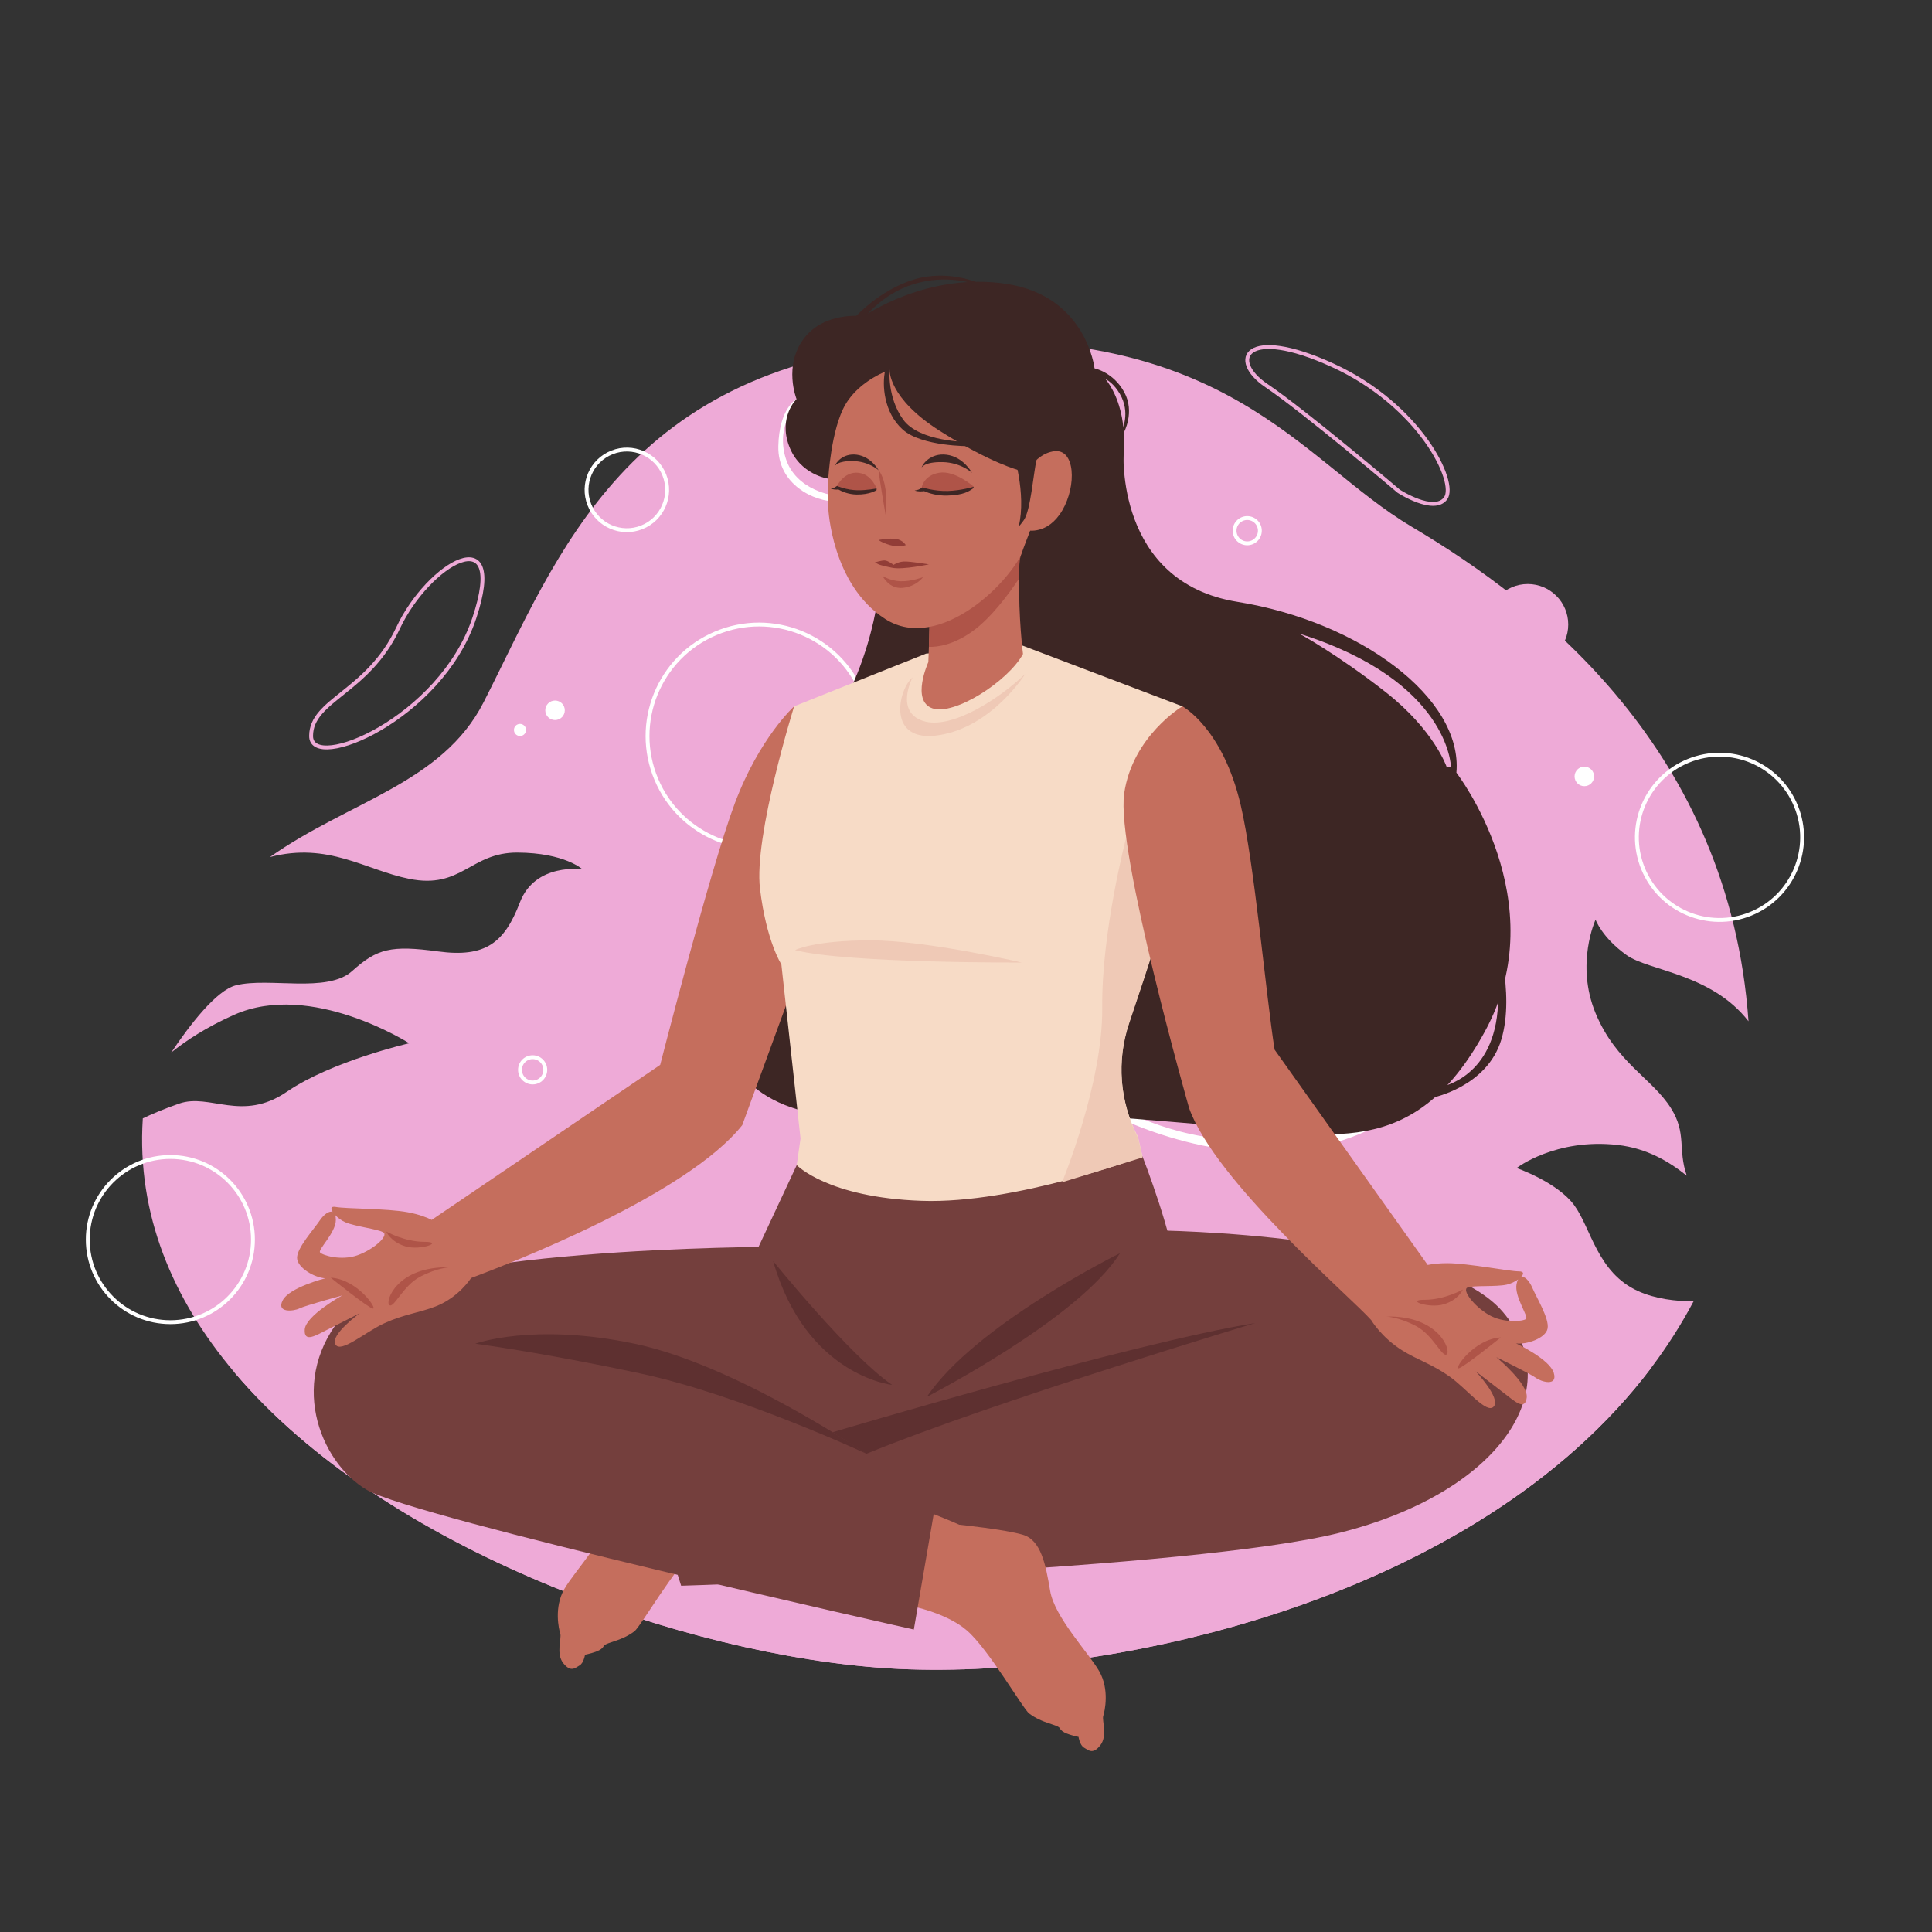 <?xml version="1.0" encoding="utf-8"?>
<!-- Generator: Adobe Illustrator 27.5.0, SVG Export Plug-In . SVG Version: 6.00 Build 0)  -->
<svg version="1.1" xmlns="http://www.w3.org/2000/svg" xmlns:xlink="http://www.w3.org/1999/xlink" x="0px" y="0px"
	 viewBox="0 0 500 500" style="enable-background:new 0 0 500 500;" xml:space="preserve">
<rect x="0" y="0" width="500" height="500" fill="#333333" stroke="none"/>
<g id="OBJECT">
	<g>
		<path style="fill:#eeaad7;" d="M423.951,334.143c-10.56-4.769-12.167-16.248-16.529-22.216
			c-4.362-5.969-14.922-9.642-14.922-9.642s10.101-7.805,26.171-5.969c7.555,0.863,13.231,4.264,17.866,7.958
			c-2.384-6.915,0.036-10.9-4.092-17.477c-4.821-7.682-14.233-11.831-19.514-24.588c-5.28-12.757,0-24.204,0-24.204
			s1.607,4.591,8.035,9.183c5.746,4.104,21.942,4.734,31.547,17.116c-4.964-69.875-53.543-108.061-87.155-127.98
			c-28.872-17.109-47.514-52.817-125.518-47.653c-78.004,5.175-95.37,55.217-114.697,93.099
			c-10.699,20.971-34.889,25.611-55.291,40.04c15.101-3.951,24.677,3.336,36.053,5.635c13.634,2.755,15.776-6.858,28.02-6.796
			c12.244,0.062,16.835,4.347,16.835,4.347s-12.244-1.837-16.223,8.571c-3.979,10.407-8.877,14.316-21.121,12.668
			c-12.244-1.648-15.788-0.759-22.281,5.072c-6.492,5.83-21.491,1.545-30.062,3.687c-5.078,1.269-11.981,10.274-16.765,17.403
			c3.865-3.128,9.157-6.584,16.286-9.765c19.896-8.877,45.31,7.361,45.31,7.361s-20.037,4.591-31.669,12.55
			c-11.632,7.959-19.896,0.306-27.855,3.061c-3.986,1.38-7.204,2.778-9.424,3.83c-0.002,0.031-0.005,0.061-0.007,0.092
			c-1.596,24.748,7.757,46.721,23.644,65.555c38.9,46.11,116.979,73.429,169.539,76.697c54.97,3.407,151.444-17.013,197.254-77.865
			c4.055-5.383,7.706-11.088,10.902-17.116C433.709,336.772,428.438,336.169,423.951,334.143z"/>
		
			<ellipse transform="matrix(0.921 -0.389 0.389 0.921 -58.639 91.494)" style="fill:transparent;stroke:#fff;" cx="196.509" cy="190.482" rx="28.861" ry="28.861"/>
		<circle style="fill:#eeaad7;" cx="395.379" cy="161.621" r="10.478"/>
		<path style="fill:#eeaad7;" d="M427.389,353.912c-45.81,60.852-142.284,81.272-197.254,77.865
			c-52.56-3.268-130.639-30.587-169.539-76.697c14.817-16.424,52.699-49.689,122.604-59.041
			c93.978-12.577,159.479,62.041,230.498,58.099C418.475,353.869,423.039,353.805,427.389,353.912z"/>
		<path style="fill:none;stroke:#eeaad7;stroke-miterlimit:10;" d="M122.753,159.95c8.724-26.171-11.938-14.081-19.743,2.601
			c-7.805,16.683-22.498,18.516-22.498,27.93C80.512,199.895,114.029,186.121,122.753,159.95z"/>
		<path style="fill:none;stroke:#eeaad7;stroke-miterlimit:10;" d="M361.967,127.112c0,0-24.335-20.652-34.206-27.31
			c-9.872-6.658-5.51-15.611,17.103-5.28c22.613,10.331,32.255,30.279,29.27,34.424C371.15,133.09,361.967,127.112,361.967,127.112z
			"/>
		<path style="fill:#fff;" d="M136.143,188.914c0,0.866-0.702,1.568-1.568,1.568c-0.866,0-1.568-0.702-1.568-1.568
			s0.702-1.568,1.568-1.568C135.441,187.346,136.143,188.048,136.143,188.914z"/>
		<path style="fill:#eeaad7;" d="M149.305,191.877c0,0.866-0.702,1.568-1.568,1.568s-1.568-0.702-1.568-1.568
			s0.702-1.568,1.568-1.568S149.305,191.011,149.305,191.877z"/>
		<path style="fill:#eeaad7;" d="M193.293,145.036c0,0.866-0.702,1.568-1.568,1.568s-1.568-0.702-1.568-1.568
			s0.702-1.568,1.568-1.568S193.293,144.17,193.293,145.036z"/>
		<path style="fill:#eeaad7;" d="M398.515,284.065c0,0.866-0.702,1.568-1.568,1.568s-1.568-0.702-1.568-1.568
			c0-0.866,0.702-1.568,1.568-1.568S398.515,283.199,398.515,284.065z"/>
		<path style="fill:#eeaad7;" d="M403.855,279.818c0,0.866-0.702,1.568-1.568,1.568s-1.568-0.702-1.568-1.568
			c0-0.866,0.702-1.568,1.568-1.568S403.855,278.952,403.855,279.818z"/>
		<circle style="fill:#fff;" cx="143.644" cy="183.826" r="2.525"/>
		<circle style="fill:#fff;" cx="410.024" cy="200.937" r="2.525"/>
		<path style="fill:none;stroke:#FFFFFF;stroke-miterlimit:10;" d="M141.119,276.872c0,1.807-1.465,3.272-3.272,3.272
			c-1.807,0-3.272-1.465-3.272-3.272c0-1.807,1.465-3.272,3.272-3.272C139.654,273.601,141.119,275.065,141.119,276.872z"/>
		<path style="fill:none;stroke:#FFFFFF;stroke-miterlimit:10;" d="M326.054,137.34c0,1.807-1.465,3.272-3.272,3.272
			c-1.807,0-3.272-1.465-3.272-3.272s1.465-3.272,3.272-3.272C324.589,134.068,326.054,135.533,326.054,137.34z"/>
		
			<ellipse transform="matrix(0.93 -0.367 0.367 0.93 -35.221 68.335)" style="fill:none;stroke:#FFFFFF;stroke-miterlimit:10;" cx="162.247" cy="126.87" rx="10.432" ry="10.432"/>
		
			<ellipse transform="matrix(0.926 -0.378 0.378 0.926 -48.929 184.124)" style="fill:none;stroke:#FFFFFF;stroke-miterlimit:10;" cx="444.91" cy="216.794" rx="21.376" ry="21.376"/>
		<circle style="fill:none;stroke:#FFFFFF;stroke-miterlimit:10;" cx="44.09" cy="320.803" r="21.376"/>
	</g>
	<g>
		<path style="fill:#fff;" d="M206.147,103.275c0,0-4.503,2.337-4.716,12.198c-0.213,9.861,9.234,14.43,15.191,14.324
			l-0.522-1.538c0,0-10.146-1.119-12.779-9.727c-2.634-8.608,3.105-14.453,3.105-14.453L206.147,103.275z"/>
		<path style="fill:#fff;" d="M370.179,275.351c0,0-2.061,15.586-29.4,21.537c-27.339,5.951-55.536-9.635-55.536-9.635
			l4.601-0.456c0,0,15.944,9.241,35.073,8.108c19.129-1.134,29.962-12.752,29.962-12.752L370.179,275.351z"/>
		<path style="fill:#3D2624;" d="M376.919,199.97c1.7-19.27-24.938-39.107-56.677-44.215c-31.739-5.108-29.448-38.959-29.448-38.959
			l-63.41,36.486c0,0-2.927,30.252-24.062,47.255c-21.135,17.003-24.773,57.244-14.855,73.114
			c9.918,15.87,27.488,17.003,54.835,15.303c27.347-1.7,40.023-0.281,70.422,2.267c30.399,2.548,52.074,9.456,70.534-24.23
			C402.718,233.306,376.919,199.97,376.919,199.97z M374.368,198.411c0,0-3.259-9.493-15.728-19.27
			c-12.469-9.777-22.388-15.161-22.388-15.161c38.824,12.186,39.249,34.432,39.249,34.432H374.368z"/>
		<path style="fill:#C56E5D;" d="M205.527,182.798c0,0-8.984,8.104-15.36,25.107c-6.376,17.003-19.837,69.713-19.837,69.713
			l21.76,13.568l21.031-57.493L205.527,182.798z"/>
		<path style="fill:#F7DBC6;" d="M292.229,264.541c-3.31,9.792-2.496,20.505,2.282,29.676l1.168,5.046v0.011l3.203,13.788
			c-21.92,19.027-52.367,25.444-71.094,21.309c-18.738-4.135-23.505-19.466-23.505-19.466l2.893-20.259l-4.96-45.071
			c0,0-3.878-5.924-5.528-19.563c-1.661-13.649,8.838-47.214,8.838-47.214l34.111-13.638l24.876-2.121l41.493,15.759l5.367,13.445
			c-0.193,7.435-5.667,26.558-11.388,44.632C297.275,249.457,294.511,257.803,292.229,264.541z"/>
		<path style="fill:#C56E5D;" d="M264.749,169.256c-3.898,7.1-17.813,16.013-23.432,14.064c-5.619-1.949-1.065-11.973-1.065-11.973
			c0.052-1.423,0.104-2.735,0.143-3.943c0.26-8.016,0.208-11.401,0.208-11.401l24.146-15.981c-0.565,2.917-0.845,6.249-0.942,9.601
			C263.515,159.375,264.749,169.256,264.749,169.256z"/>
		<path style="fill:#AF5448;" d="M264.749,140.023c-0.565,2.917-0.845,6.249-0.942,9.601c-2.767,4.151-7.38,10.374-12.174,13.785
			c-4.95,3.527-9.004,4.06-11.238,3.995c0.26-8.016,0.208-11.401,0.208-11.401L264.749,140.023z"/>
		<path style="fill:#C56E5D;" d="M214.36,131.533c0,0,0.835,19.767,14.756,28.676c13.921,8.909,33.409-9.744,36.75-20.045
			c3.341-10.301,2.227-32.574,2.227-32.574s-18.375-12.25-32.295-12.25c-13.92,0-21.438,6.96-21.438,6.96
			S214.36,121.232,214.36,131.533z"/>
		<path style="fill:#3D2624;" d="M230.225,95.729c0,0-0.414,7.267,12.95,15.758c13.364,8.491,20.61,10.231,20.61,10.231l2.83,15.611
			c0,0-1.944,4.899-2.488,6.68c-0.594,1.944-0.362,8.125-0.362,8.125s11.288-1.673,15.185-12.112c0,0,11.554-8.629,11.971-24.22
			c0.418-15.591-7.656-20.463-7.656-20.463s-2.078-18.653-22.685-21.855c-20.607-3.202-37.033,8.352-37.033,8.352
			s-10.023-1.392-15.452,5.707c-5.429,7.099-1.949,15.73-1.949,15.73s-4.733,4.594-1.949,12.111
			c2.784,7.517,10.162,8.491,10.162,8.491s0.696-12.807,4.455-19.21C222.573,98.263,230.225,95.729,230.225,95.729z"/>
		<path style="fill:#C56E5D;" d="M264.752,124.016c0,0,2.645-6.543,8.074-7.239c5.429-0.696,5.847,8.909,2.088,15.313
			c-3.759,6.403-9.048,5.151-9.048,5.151L264.752,124.016z"/>
		<path style="fill:#3D2624;" d="M262.107,116.742c0,0,3.619,10.894,1.531,19.524c0,0,0.587-0.579,1.354-1.697
			c1.747-2.545,2.474-12.223,3.257-15.541L262.107,116.742z"/>
		<path style="fill:#3D2624;" d="M223.269,82.812c0,0,4.547-6.589,13.178-9.28c8.631-2.691,15.869,0,15.869,0l1.392-0.093
			c0,0-8.074-3.877-17.169-1.103c-9.095,2.774-15.405,9.92-15.405,9.92L223.269,82.812z"/>
		<path style="fill:#3D2624;" d="M283.266,95.34c0,0,4.811,0.928,7.672,6.125c2.861,5.197-0.092,10.473-0.092,10.473l-0.48-0.636
			c0,0,2.302-4.478-0.557-9.373c-2.859-4.895-6.543-4.64-6.543-4.64V95.34z"/>
		<path style="fill:#3D2624;" d="M216.1,120.566c0,0,0.577-1.318,4.695-1.235c4.118,0.082,6.589,2.388,6.589,2.388
			s-1.894-3.541-5.642-4.036C217.994,117.189,216.182,119.99,216.1,120.566z"/>
		<path style="fill:#3D2624;" d="M230.225,95.729c0,0-0.646,7.128,3.53,12.882c4.176,5.754,16.519,5.754,16.519,5.754l0.495,1.107
			c0,0-12.188,0.099-17.107-4.263c-4.919-4.362-5.475-11.657-4.547-15.48H230.225z"/>
		<path style="fill:#3D2624;" d="M238.51,121.022c0,0,0.666-1.522,5.422-1.427c4.756,0.095,7.609,2.758,7.609,2.758
			s-2.188-4.09-6.515-4.661C240.698,117.122,238.605,120.356,238.51,121.022z"/>
		<path style="fill:#913D37;" d="M227.383,139.746c0,0,0.626,0.626,2.993,1.322c2.367,0.696,4.037,0,4.037,0
			s-0.714-1.322-2.55-1.601C230.028,139.189,227.383,139.746,227.383,139.746z"/>
		<path style="fill:#AF5448;" d="M227.383,121.719c0,0,1.315,1.392,1.802,5.011s0,6.473,0,6.473S227.53,123.738,227.383,121.719z"/>
		<path style="fill:#AF5448;" d="M216.622,125.756c0,0,2.019,0.87,4.559,1.148c2.54,0.278,5.673-0.522,5.673-0.522
			s-1.166-3.133-3.863-3.863C218.745,121.371,216.622,125.756,216.622,125.756z"/>
		<path style="fill:#AF5448;" d="M238.51,126.269c0,0,0.419-3.212,4.526-3.915c4.106-0.704,8.979,3.612,8.979,3.612
			S243.939,129.818,238.51,126.269z"/>
		<path style="fill:#3D2624;" d="M221.854,126.87c-2.738-0.046-5.232-1.114-5.232-1.114l-0.522,0.348
			c-0.34,0.227-1.102,0.325-1.102,0.325c0.736,0.321,1.499,0.302,1.965,0.245c0.948,0.542,2.626,1.281,4.775,1.31
			c3.411,0.046,5.116-1.137,5.116-1.137v-0.464C226.854,126.382,224.592,126.916,221.854,126.87z"/>
		<path style="fill:#3D2624;" d="M252.015,125.965c0,0-3.305,1.005-6.727,1.099c-3.423,0.093-6.587-0.913-6.587-0.913l-0.637,0.397
			c-0.415,0.258-1.363,0.402-1.363,0.402c0.934,0.303,1.886,0.244,2.466,0.158c1.209,0.527,3.338,1.225,6.024,1.145
			c4.264-0.127,5.579-1.14,6.505-1.748C251.827,126.418,252.015,125.965,252.015,125.965z"/>
		<path style="fill:#913D37;" d="M227.383,146.057c0,0,0.704,0.325,3.515,0.882c2.811,0.557,9.497-0.882,9.497-0.882
			s-4.934-0.835-6.506-0.742c-1.572,0.093-2.639,0.872-2.639,0.872s-1.438-1.151-2.32-1.151c-0.882,0-2.506,0.51-2.506,0.51
			L227.383,146.057z"/>
		<path style="fill:#AF5448;" d="M228.393,149.033c0,0,1.914,1.299,4.698,1.392c2.784,0.093,5.8-1.067,5.8-1.067
			s-1.676,2.406-5.249,2.777C230.069,152.506,228.393,149.033,228.393,149.033z"/>
		<path style="fill:#743F3D;" d="M194.215,327.177l11.983-25.65c0,0,7.967,8.397,32.312,9.248
			c24.345,0.85,57.169-11.499,57.169-11.499s8.408,21.701,8.408,29.777c0,8.077-48.034,39.958-48.034,39.958l-28.481-2.125
			L194.215,327.177z"/>
		<path style="fill:#C56E5D;" d="M192.85,369.011c0,0-7.869,3.063-10.565,4.319c0,0-11.756,1.204-16.475,2.595
			c-4.719,1.391-5.911,7.718-7.068,14.55c-1.158,6.832-9.96,15.999-12.691,20.755c-2.731,4.756-1.427,10.407-1.05,11.578
			c0.377,1.17-1.18,5.16,0.779,7.63c1.958,2.47,3.099,1.198,4.194,0.587s1.428-2.785,1.428-2.785s3.039-0.592,4.176-1.475
			c1.137-0.883-0.03-0.895,2.779-1.8c2.809-0.905,4.255-1.629,5.822-2.78c1.567-1.151,10.432-16.539,16.082-21.459
			c5.649-4.921,15.82-6.647,15.82-6.647L192.85,369.011z"/>
		<path style="fill:#743F3D;" d="M346.877,396.639c-19.192,4.84-60.87,8.242-98.223,10.454c-38.484,2.281-72.376,3.293-72.376,3.293
			l-5.703-18.101l-5.058-16.048l111.861-22.178c0,0-3.045-23.16,21.325-35.637c0,0,72.544,0.575,90.12,20.978
			C406.388,359.802,387.404,386.443,346.877,396.639z"/>
		<path style="fill:#C56E5D;" d="M237.675,390.276c0,0,7.869,3.063,10.564,4.319c0,0,11.756,1.204,16.475,2.595
			c4.719,1.391,5.911,7.718,7.068,14.55c1.158,6.832,9.96,15.999,12.691,20.755c2.731,4.756,1.427,10.407,1.05,11.578
			c-0.377,1.17,1.18,5.16-0.779,7.63c-1.958,2.47-3.099,1.198-4.194,0.587c-1.095-0.611-1.428-2.785-1.428-2.785
			s-3.039-0.592-4.176-1.475c-1.137-0.883,0.03-0.895-2.779-1.8c-2.809-0.905-4.255-1.629-5.822-2.78
			c-1.567-1.151-10.432-16.539-16.082-21.459c-5.649-4.921-15.82-6.647-15.82-6.647L237.675,390.276z"/>
		<path style="fill:#743F3D;" d="M200.368,322.677c0,0-95.643,0-110.946,17.003c-15.303,17.003-6.801,38.682,5.526,45.909
			c12.327,7.226,141.552,36.132,141.552,36.132l6.801-39.533l-19.065-5.951l10.208-13.668L200.368,322.677z"/>
		<path style="fill:#5E3030;" d="M200.085,326.361c0,0,19.959,24.71,30.808,32.05C230.893,358.411,208.587,356.116,200.085,326.361z
			"/>
		<path style="fill:#5E3030;" d="M123.004,347.757c0,0,16.578,2.125,42.508,7.651c25.93,5.526,58.725,20.829,58.725,20.829
			s-33.643-22.954-59.999-28.48C137.882,342.23,123.004,347.757,123.004,347.757z"/>
		<path style="fill:#5E3030;" d="M215.489,370.659c0,0,77.122-23.017,109.428-28.273c0,0-68.31,20.532-100.68,33.851
			L215.489,370.659z"/>
		<path style="fill:#5E3030;" d="M289.844,324.33c0,0-37.388,18.455-49.971,37.165C239.873,361.495,279.284,341.287,289.844,324.33z
			"/>
		<path style="fill:#C56E5D;" d="M192.09,291.186c0,0-6.35-15.449-21.241-15.589l-59.128,40.115
			c-1.14-0.591-3.139-1.413-6.226-1.987c-5.326-0.991-15.853-0.867-18.578-1.362c-1.314-0.239-1.388,0.417-0.826,1.284
			c-0.868-0.36-2.251,0.609-3.318,2.184c-1.678,2.477-5.889,7.093-5.889,9.677c0,2.584,4.583,5.185,7.307,5.309
			c0,0-9.289,2.353-11.023,5.697c-1.734,3.344,2.849,2.849,4.335,2.105c1.486-0.743,11.023-3.344,11.023-3.344
			s-9.413,5.202-9.661,8.794c-0.248,3.592,2.972,1.486,5.945,0c2.973-1.486,8.298-4.211,8.298-4.211s-7.679,5.573-6.317,8.05
			c1.362,2.477,7.679-3.179,12.757-5.491c5.078-2.312,8.916-2.652,13.201-4.317c5.996-2.329,9.159-7.346,9.16-7.347
			C132.478,326.821,177.753,309.217,192.09,291.186z M92.491,324.871c-4.211,1.486-9.042,0-9.661-0.743
			c-0.619-0.743,4.087-5.078,4.087-8.422c0-0.523-0.066-0.928-0.174-1.25c0.692,0.723,1.664,1.452,2.641,1.869
			c2.611,1.115,8.308,1.727,9.795,2.597C100.665,319.793,96.702,323.385,92.491,324.871z"/>
		<path style="fill:#3D2624;" d="M386.837,240.353c0,0,5.384,16.442,1.7,28.696c-3.684,12.253-17.783,15.017-17.783,15.017
			l2.267-2.834c0,0,13.886-2.338,14.665-21.396C388.38,242.905,386.837,240.353,386.837,240.353z"/>
		<path style="fill:#AF5448;" d="M99.974,318.727c0,0,4.675,2.657,9.882,2.657c5.207,0-1.062,2.338-4.941,1.169
			C101.036,321.384,99.974,318.727,99.974,318.727z"/>
		<path style="fill:#AF5448;" d="M116.379,327.975c0,0-3.188,0.106-7.651,2.444c-4.463,2.338-6.801,8.289-7.97,7.333
			C99.589,336.796,102.777,327.656,116.379,327.975z"/>
		<path style="fill:#AF5448;" d="M85.585,330.656c0,0,9.769,7.9,10.938,8.006C97.692,338.768,92.492,331.081,85.585,330.656z"/>
		<path style="fill:#EFC9B6;" d="M205.742,245.888c0,0,4.821-2.525,19.514-2.525c14.693,0,39.148,5.739,39.148,5.739
			S219.286,249.332,205.742,245.888z"/>
		<path style="fill:#EFC9B6;" d="M294.523,294.487l1.168,5.046v0.011l-20.827,6.428c0,0,10.595-25.605,10.392-45.2
			c-0.204-19.595,6.192-43.978,6.192-43.978l8.549,24.351c-2.71,8.581-5.475,16.927-7.757,23.666
			C288.931,274.603,289.745,285.316,294.523,294.487z"/>
		<path style="fill:#C56E5D;" d="M402.118,355.317c-1.082-3.608-9.771-7.649-9.771-7.649c2.7,0.385,7.687-1.318,8.167-3.857
			c0.481-2.539-2.798-7.858-3.986-10.604c-0.755-1.746-1.934-2.955-2.854-2.763c0.713-0.746,0.763-1.405-0.572-1.415
			c-2.769-0.02-13.09-2.1-18.507-2.118c-2.184-0.007-3.868,0.203-5.11,0.455l-39.61-55.699c-2.19-13.613-5.212-48.071-8.785-63.337
			c-4.676-19.979-15.088-25.533-15.088-25.533s-12.912,7.679-15.065,22.557c-2.153,14.878,16.809,81.443,16.809,81.443
			c6.734,18.937,42.195,49.2,47.132,54.854l0,0c0,0,2.595,4.456,8.053,7.86c3.901,2.433,7.609,3.482,12.168,6.698
			c4.559,3.216,9.713,9.949,11.513,7.768c1.8-2.18-4.708-9.085-4.708-9.085s4.726,3.668,7.37,5.681
			c2.644,2.013,5.416,4.681,5.841,1.106c0.425-3.575-7.856-10.437-7.856-10.437s8.886,4.33,10.208,5.336
			C398.789,357.586,403.199,358.925,402.118,355.317z M385.3,340.283c-3.861-2.244-7.087-6.51-5.465-7.089
			c1.622-0.579,7.334-0.12,10.107-0.73c1.037-0.228,2.128-0.763,2.943-1.345c-0.166,0.296-0.306,0.682-0.404,1.195
			c-0.622,3.286,3.196,8.421,2.449,9.036C394.184,341.965,389.161,342.527,385.3,340.283z"/>
		<path style="fill:#AF5448;" d="M378.583,333.729c0,0-4.675,2.657-9.882,2.657c-5.207,0,1.062,2.338,4.941,1.169
			C377.521,336.386,378.583,333.729,378.583,333.729z"/>
		<path style="fill:#AF5448;" d="M358.798,340.722c0,0,3.188,0.106,7.652,2.444c4.463,2.338,6.801,8.289,7.97,7.333
			C375.588,349.542,372.4,340.403,358.798,340.722z"/>
		<path style="fill:#AF5448;" d="M388.396,346.127c0,0-9.769,7.899-10.938,8.006C376.289,354.239,381.488,346.552,388.396,346.127z"
			/>
		<path style="fill:#EFC9B6;" d="M236.161,175.331c0,0-4.642,8.839,2.73,11.249c7.372,2.411,19.998-5.969,26.426-12.167
			c0,0-8.494,13.66-22.269,15.84C229.274,192.434,232.469,178.338,236.161,175.331z"/>
	</g>
</g>
</svg>
